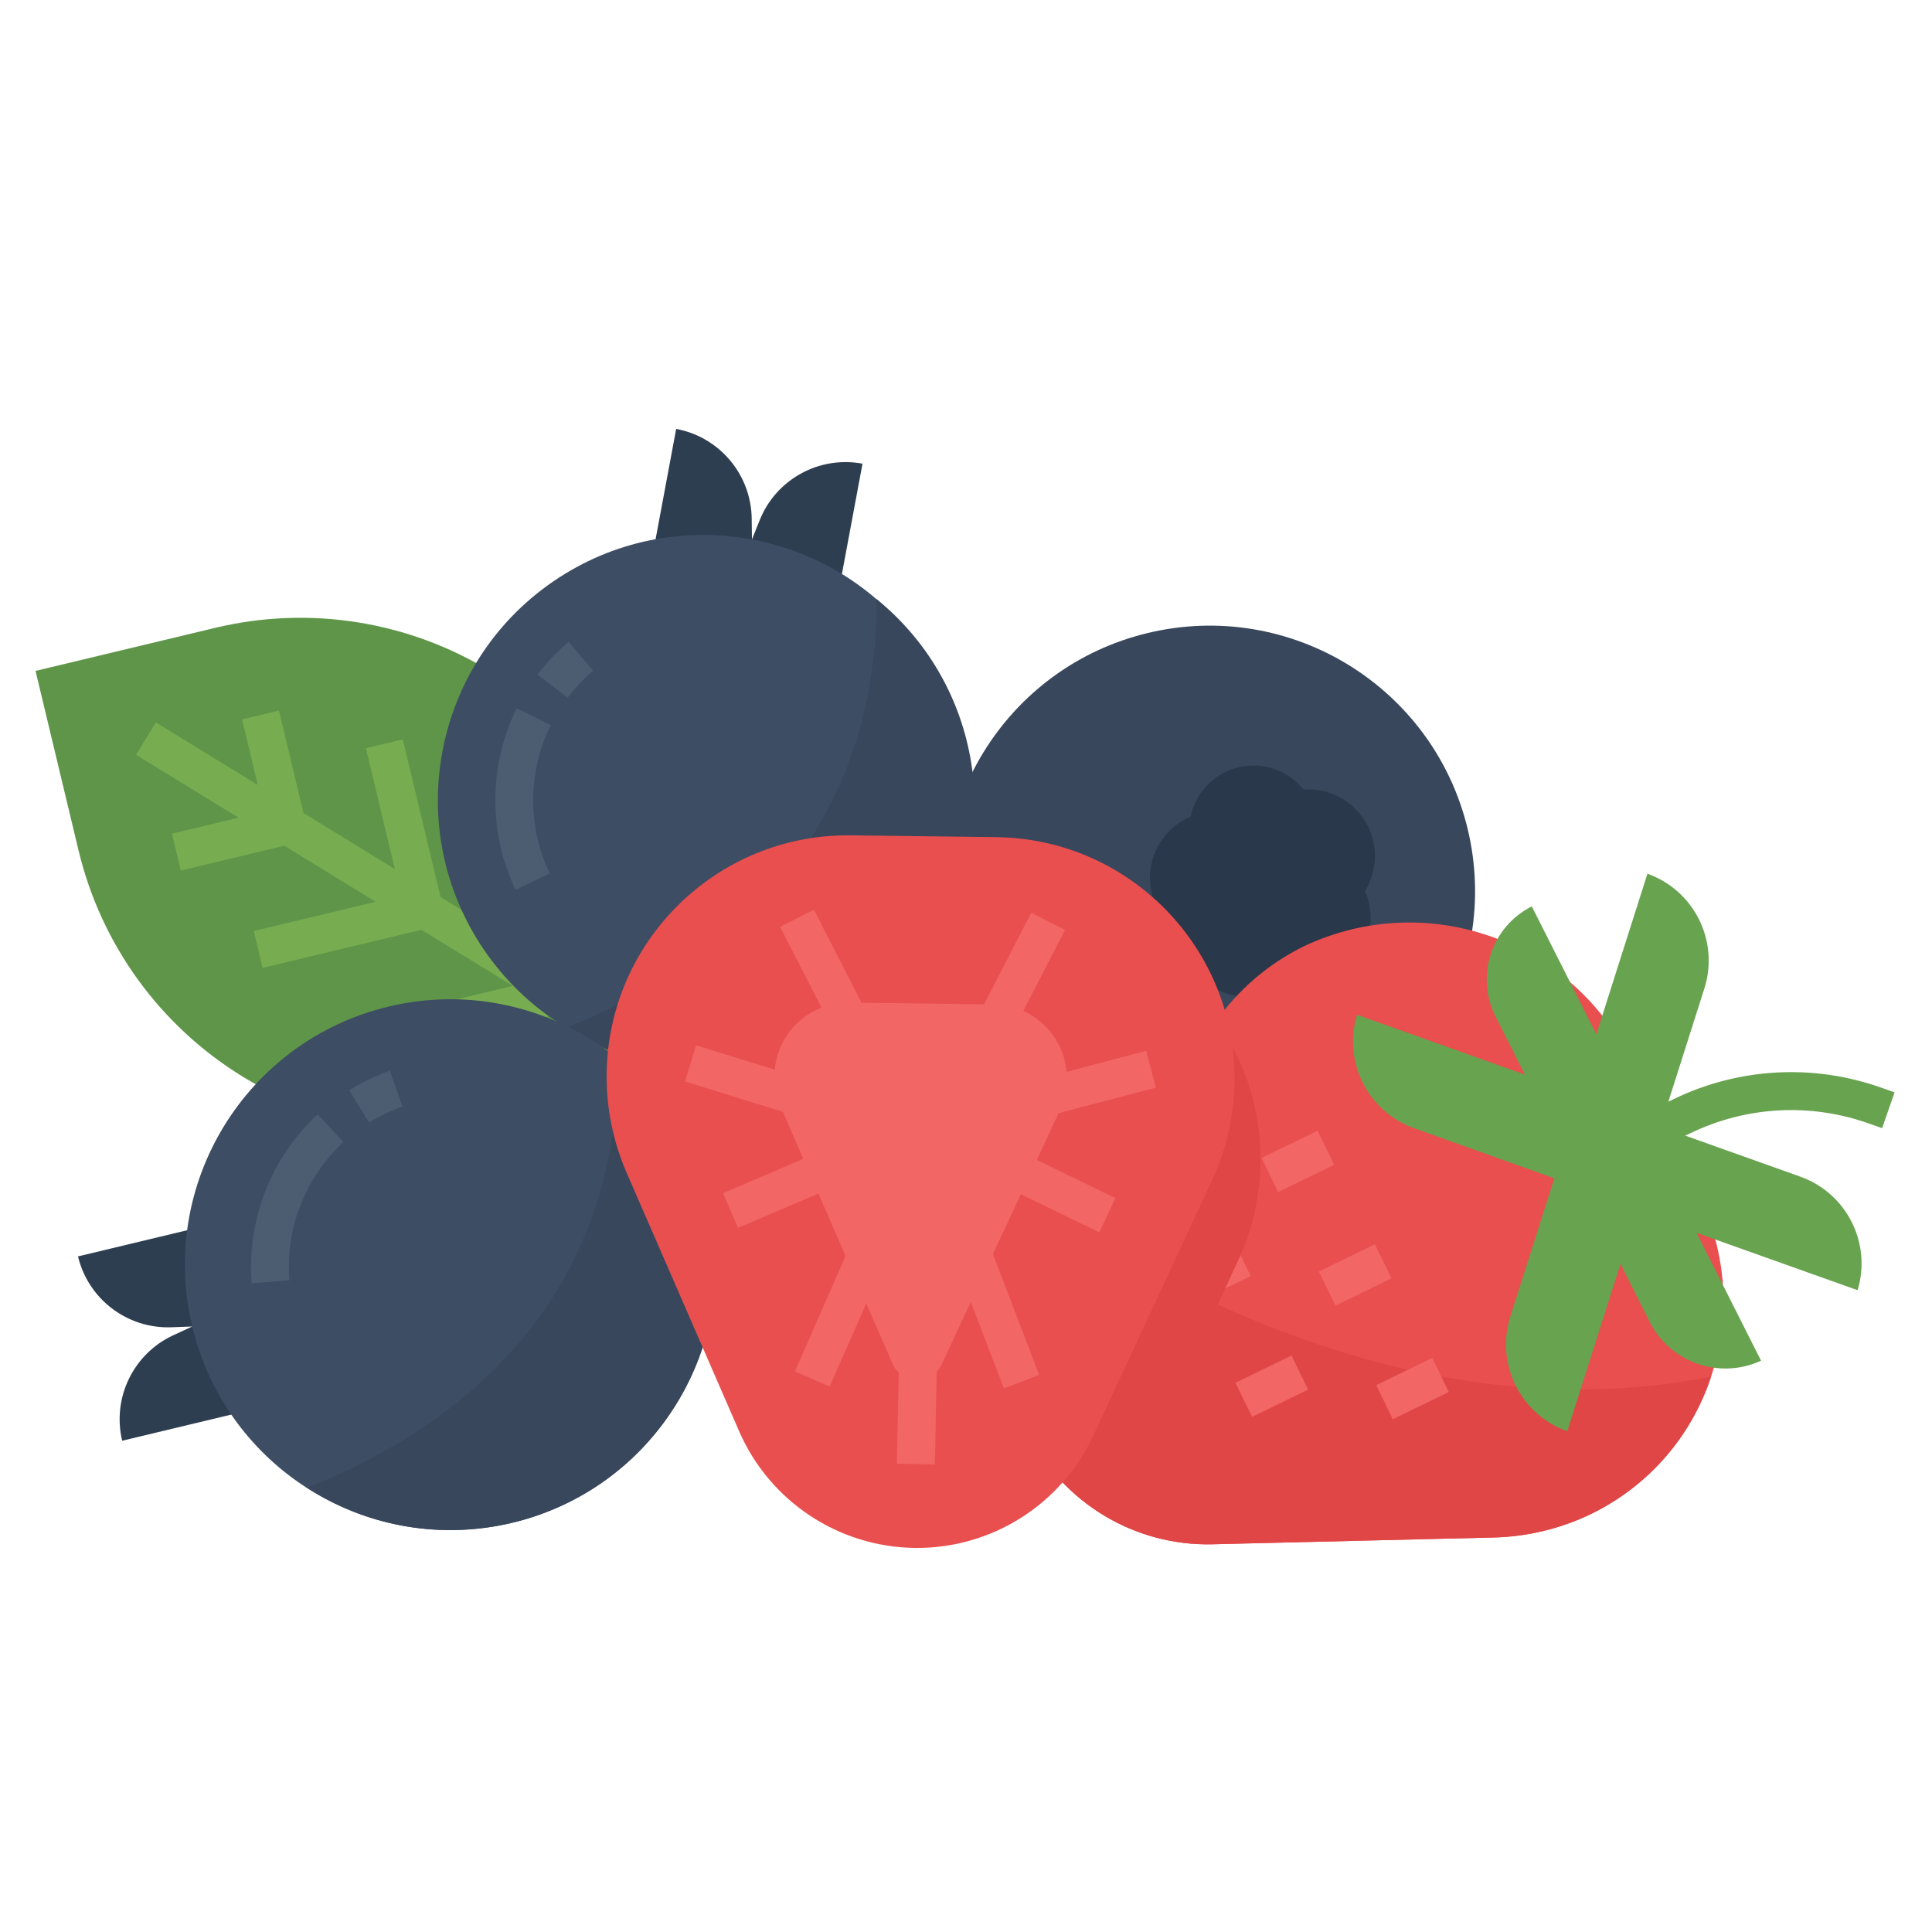 <?xml version="1.0" encoding="utf-8"?>
<!-- Generator: Adobe Illustrator 23.0.6, SVG Export Plug-In . SVG Version: 6.00 Build 0)  -->
<svg version="1.1" xmlns="http://www.w3.org/2000/svg" xmlns:xlink="http://www.w3.org/1999/xlink" x="0px" y="0px"
	 viewBox="0 0 1000 1000" style="enable-background:new 0 0 1000 1000;" xml:space="preserve">
<style type="text/css">
	.st0{fill:#5F9548;}
	.st1{fill:#77AD50;}
	.st2{fill:#2E3E51;}
	.st3{fill:#3D4D63;}
	.st4{fill:#39475C;}
	.st5{fill:#4C5D72;}
	.st6{fill:#29384A;}
	.st7{fill:#E94F4F;}
	.st8{fill:#E04646;}
	.st9{fill:#68A34F;}
	.st10{fill:#F26666;}
</style>
<g id="Calque_1">
	<path class="st0" d="M339.08,464.64l22.29,93l-93,22.29c-48.72,11.67-100.07,3.51-142.77-22.68c-42.7-26.2-73.25-68.28-84.93-117
		l-22.28-92.99l93-22.29c48.71-11.68,100.07-3.52,142.76,22.67C296.86,373.84,327.41,415.92,339.08,464.64z"/>
	<path class="st1" d="M356.96,543.43L299,507.88l-21.85-91.18l-19.08,4.57l17.28,72.1l-47.31-29.03l-19.56-81.63l-19.08,4.57
		l14.99,62.55l-47.31-29.02l-12.7-53.01l-19.08,4.57l8.13,33.93l-52.74-32.35l-10.27,16.73l53.1,32.56l-34.5,8.27l4.57,19.08
		l53.58-12.84l47.3,29.02l-63.11,15.12l4.57,19.08l82.2-19.7l47.31,29.02l-63.11,15.12l4.57,19.08l82.2-19.7l57.62,35.35
		L356.96,543.43z"/>
	<path class="st2" d="M331.99,318.44l18-96.44c22.43,4.18,38.79,23.62,39.09,46.44l0.13,10.78l4.01-10
		c8.51-21.18,30.78-33.41,53.21-29.22l-17.99,96.44L331.99,318.44z"/>
	<path class="st3" d="M477.3,336.59c42.89,62.57,26.94,148.06-35.63,190.95c-62.57,42.89-148.06,26.94-190.95-35.63
		c-42.89-62.57-26.94-148.06,35.63-190.95C348.93,258.07,434.41,274.02,477.3,336.59z"/>
	<path class="st4" d="M453.72,310.1c0.55,135.65-96.38,196.47-160.81,221.87c61.25,39.47,142.66,24.18,185.42-34.81
		C521.09,438.15,510.28,356.02,453.72,310.1z"/>
	<path class="st5" d="M293.84,361.09l-15.64-11.88c4.74-6.23,10.14-11.93,16.11-16.99l12.7,14.95
		C302.13,351.32,297.72,355.98,293.84,361.09z"/>
	<path class="st5" d="M284.55,452.1l-17.7,8.45c-14.17-29.76-13.95-64.37,0.59-93.95l17.61,8.66c-3.55,7.23-6.1,14.9-7.57,22.82
		C274.02,416.38,276.5,435.31,284.55,452.1z"/>
	<path class="st4" d="M759.69,429.2c17.68,73.77-27.8,147.9-101.56,165.58c-73.77,17.68-147.9-27.8-165.58-101.56
		c-17.68-73.77,27.8-147.9,101.56-165.58S742.01,355.43,759.69,429.2z"/>
	<path class="st6" d="M674.74,408.68c12.91-0.92,25.24,5.48,31.93,16.55c6.7,11.07,6.63,24.96-0.18,35.97
		c5.29,11.78,3.38,25.55-4.92,35.45s-21.52,14.19-34.05,11.04c-9.74,8.46-23.46,10.62-35.33,5.55
		c-11.87-5.06-19.8-16.46-20.44-29.34c-11.06-6.73-17.41-19.08-16.46-31.98c0.95-12.9,9.05-24.19,20.96-29.22
		c2.63-12.6,12.29-22.55,24.8-25.55C653.56,394.15,666.68,398.64,674.74,408.68z"/>
	<path class="st2" d="M158.65,722.86l-95.41,22.86c-5.31-22.19,5.78-45.05,26.49-54.61l9.78-4.52l-10.77,0.4
		c-22.8,0.86-43.05-14.49-48.37-36.68l95.41-22.86L158.65,722.86z"/>
	<path class="st3" d="M366.65,622.58c17.68,73.77-27.79,147.9-101.56,165.58c-73.77,17.68-147.9-27.8-165.58-101.56
		s27.8-147.9,101.56-165.58C274.85,503.34,348.98,548.81,366.65,622.58z"/>
	<path class="st4" d="M319.77,548.22c0.56,135.66-96.38,196.47-160.81,221.86c61.25,39.47,142.66,24.18,185.42-34.81
		C387.14,676.27,376.33,594.15,319.77,548.22z"/>
	<g>
		<path class="st5" d="M191.04,581l-10.35-16.69c6.66-4.12,13.74-7.51,21.12-10.11l6.53,18.53
			C202.29,574.86,196.49,577.63,191.04,581z"/>
		<path class="st5" d="M149.83,662.67l-19.56,1.56c-2.57-32.85,10.02-65.08,34.17-87.5l13.34,14.39
			c-5.91,5.48-11.04,11.73-15.26,18.6C152.75,625.57,148.31,644.12,149.83,662.67z"/>
	</g>
</g>
<g id="Calque_2">
	<path class="st7" d="M532.27,742.11c-18.12-35.21-13.79-77.78,11.04-108.62l91.32-111.75c11.07-13.54,24.96-24.52,40.7-32.16
		c62.8-29.44,137.61-3.3,168.41,58.84l34.36,68.08c15.3,29.3,18.15,63.52,7.92,94.95s-32.69,57.41-62.3,72.09
		c-15.84,7.68-33.15,11.86-50.75,12.27l-145.95,3.52C587.05,800.07,550.21,777.82,532.27,742.11z"/>
	<path class="st8" d="M546.79,629.23l-3.49,4.27c-24.84,30.83-29.17,73.41-11.05,108.61c17.94,35.72,54.79,57.97,94.75,57.22
		l145.95-3.52c17.6-0.4,34.91-4.59,50.75-12.27c29.45-14.26,51.82-39.89,61.95-71C749.21,739.7,621.71,677.98,546.79,629.23z"/>
	<path class="st9" d="M853.58,683.63c10.49,21.49,36.22,30.67,57.94,20.66l-33.38-66.19l83.35,29.71
		c7.37-24.37-5.68-50.23-29.66-58.78l-72.42-25.82l22.96-72.19c7.38-24.37-5.67-50.24-29.66-58.78l-26.44,83.1l-33.42-66.2
		c-10.18,5.12-17.86,14.12-21.32,24.98c-3.46,10.85-2.41,22.64,2.92,32.71l14.83,29.39l-86.91-30.99
		c-7.37,24.37,5.69,50.23,29.67,58.77l72.48,25.89l-22.97,72.16c-7.37,24.37,5.68,50.23,29.66,58.78l27.55-86.59L853.58,683.63z"/>
	<path class="st9" d="M836.23,605.35l-8.58-17.67l38.66-18.79c33.61-16.3,72.36-18.41,107.54-5.87l6.79,2.38l-6.47,18.53l-6.79-2.38
		c-30.25-10.8-63.57-8.99-92.48,5.02L836.23,605.35z"/>
	<g>
		<path class="st10" d="M682.64,658.13l29.01-14.09l8.58,17.66l-29.01,14.09L682.64,658.13z"/>
		<path class="st10" d="M652.98,599.35l29.01-14.09l8.58,17.66l-29.01,14.09L652.98,599.35z"/>
		<path class="st10" d="M712.32,716.93l29-14.08l8.57,17.66l-29,14.08L712.32,716.93z"/>
		<path class="st10" d="M639.48,715.71l29.01-14.09l8.57,17.66l-29.01,14.09L639.48,715.71z"/>
		<path class="st10" d="M609.8,656.92l29.01-14.09l8.58,17.66l-29.01,14.09L609.8,656.92z"/>
		<path class="st10" d="M566.65,714.5l29.01-14.09l8.58,17.66l-29.01,14.09L566.65,714.5z"/>
		<path class="st10" d="M478.5,713.24l0.02-1.3"/>
		<path class="st10" d="M478.39,708.24l1.27,4.7l0.38-2.06"/>
	</g>
	<path class="st8" d="M640.79,652.6c18.88-40.54,14.58-88.09-11.28-124.58l-86.23,105.49c-24.84,30.83-29.17,73.41-11.05,108.61
		c9.98,19.6,25.89,35.54,45.46,45.56c0.49-0.97,1.11-1.84,1.58-2.82L640.79,652.6z"/>
	<path class="st7" d="M473.51,801.2c-39.57-0.49-75.17-24.14-90.95-60.43l-58.2-133.72c-7.05-16.2-10.59-33.71-10.37-51.37
		c0.87-68.95,57.46-124.15,126.41-123.31l75.28,0.93c68.98,0.86,124.2,57.47,123.34,126.44c-0.22,17.67-4.19,35.09-11.64,51.11
		l-61.5,132.24C549.18,778.92,513.04,801.67,473.51,801.2z"/>
	<path class="st10" d="M487.31,706.46l15.18-32.63l17.13,44.82l18.26-6.99l-23.92-62.6l14.43-30.93l40.6,19.74l8.36-17.75
		l-40.71-19.74l11.32-24.23l50.32-13.18l-5.04-19.07l-41.2,10.86c-1.19-13.78-9.74-25.84-22.37-31.5l21.61-41.91l-17.51-8.96
		l-24.45,47.43l-63.4-0.79l-24.65-48.18l-17.52,8.87l21.47,41.82c-13.52,5.22-22.89,17.67-24.19,32.1l-40.78-12.58l-5.71,18.73
		l50.66,15.68l10.59,24.34l-41.5,17.73l7.68,17.99l41.64-17.73l14.04,32.25l-26.21,59.83l18,7.82l18.95-43.05l13.67,31.45
		c0.75,1.64,1.82,3.11,3.14,4.34l-1.01,47.16l19.7,0.38l0.94-47.93C485.82,709.02,486.66,707.79,487.31,706.46z"/>
</g>
</svg>
